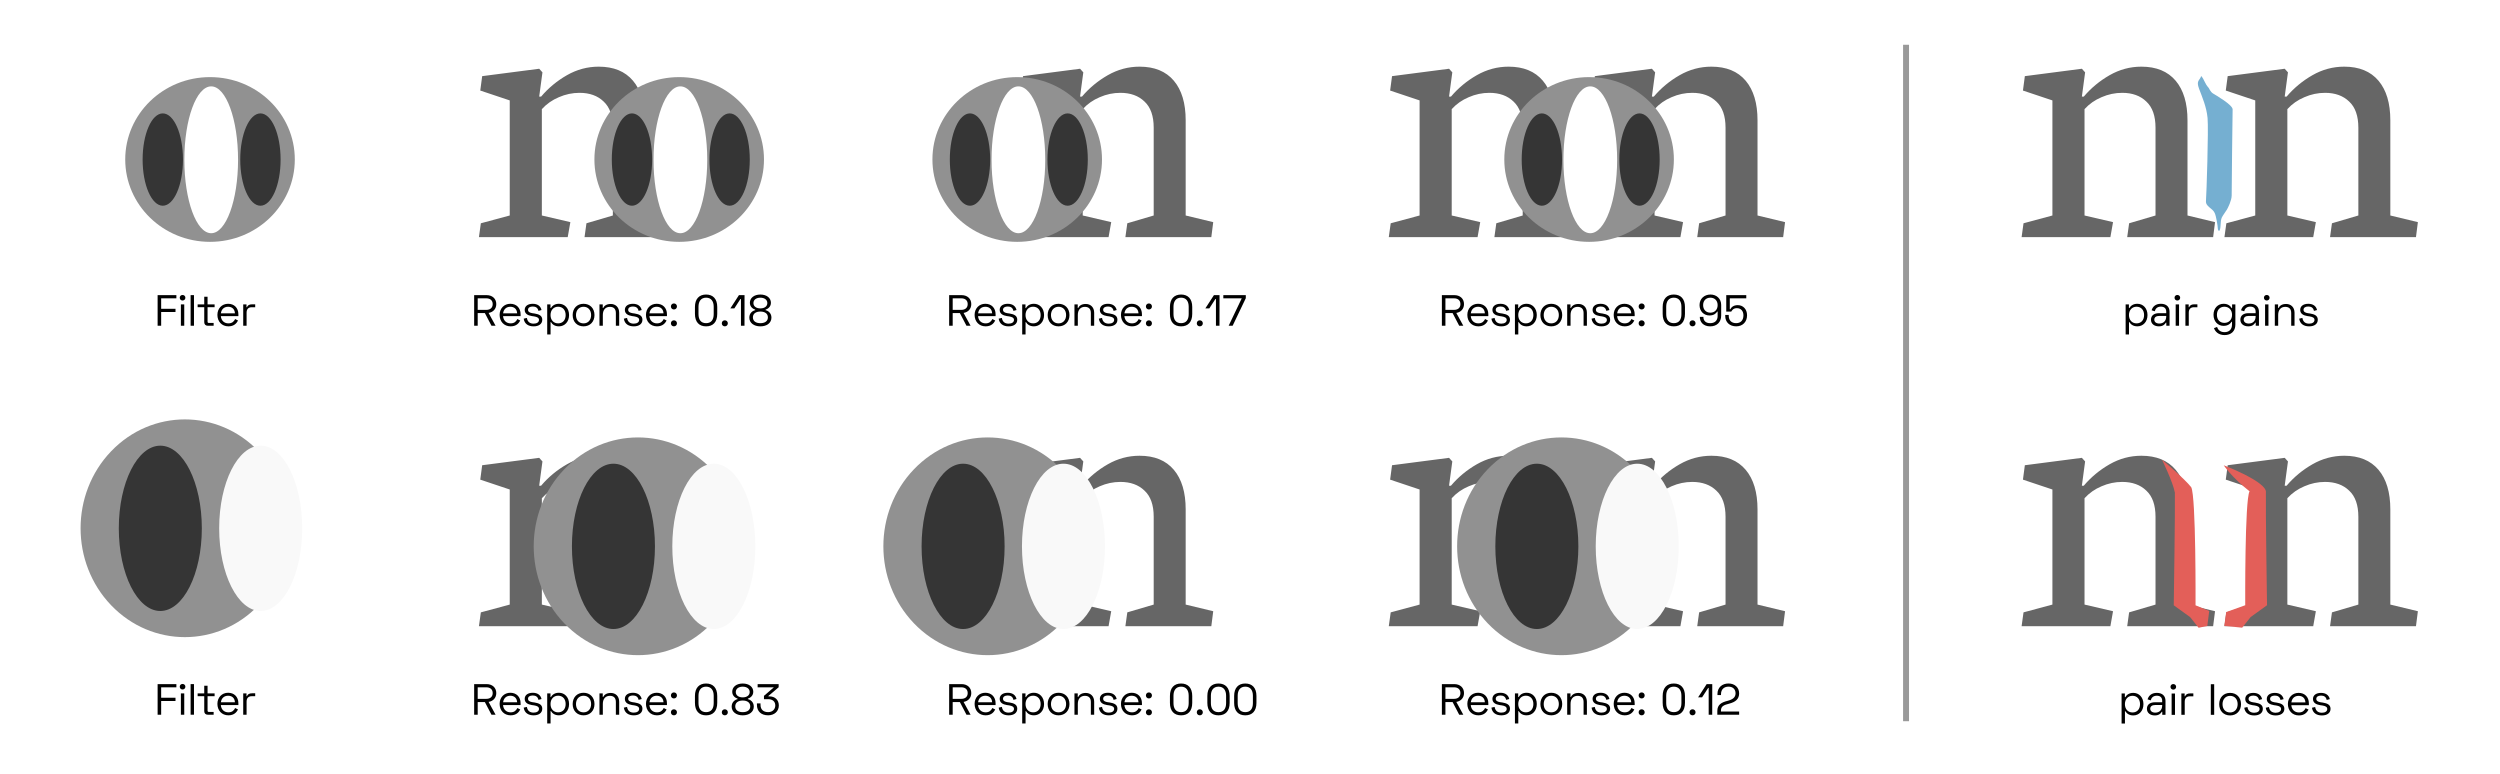 <?xml version="1.0" encoding="UTF-8"?>
<!-- Created with Inkscape (http://www.inkscape.org/) -->
<svg width="840" height="260" version="1.1" viewBox="0 0 222.25 68.792" xmlns="http://www.w3.org/2000/svg" xmlns:cc="http://creativecommons.org/ns#" xmlns:dc="http://purl.org/dc/elements/1.1/" xmlns:osb="http://www.openswatchbook.org/uri/2009/osb" xmlns:rdf="http://www.w3.org/1999/02/22-rdf-syntax-ns#" xmlns:xlink="http://www.w3.org/1999/xlink">
 <defs>
  <filter id="filter1432-0-9" x="-.3" y="-.3" width="1.6" height="1.6" color-interpolation-filters="sRGB">
   <feGaussianBlur stdDeviation="1.961"/>
  </filter>
  <filter id="filter1261-1-2" x="-.365" y="-.242" width="1.729" height="1.484" color-interpolation-filters="sRGB">
   <feGaussianBlur stdDeviation="1.685"/>
  </filter>
  <filter id="filter1261-6-8-0" x="-.365" y="-.242" width="1.729" height="1.484" color-interpolation-filters="sRGB">
   <feGaussianBlur stdDeviation="1.685"/>
  </filter>
  <filter id="filter1261-5-68-8" x="-.365" y="-.242" width="1.729" height="1.484" color-interpolation-filters="sRGB">
   <feGaussianBlur stdDeviation="1.685"/>
  </filter>
  <filter id="filter1432-0-9-1" x="-.3" y="-.3" width="1.6" height="1.6" color-interpolation-filters="sRGB">
   <feGaussianBlur stdDeviation="1.961"/>
  </filter>
  <filter id="filter1261-1-2-9" x="-.365" y="-.242" width="1.729" height="1.484" color-interpolation-filters="sRGB">
   <feGaussianBlur stdDeviation="1.685"/>
  </filter>
  <filter id="filter1261-6-8-0-0" x="-.365" y="-.242" width="1.729" height="1.484" color-interpolation-filters="sRGB">
   <feGaussianBlur stdDeviation="1.685"/>
  </filter>
  <filter id="filter1261-5-68-8-4" x="-.365" y="-.242" width="1.729" height="1.484" color-interpolation-filters="sRGB">
   <feGaussianBlur stdDeviation="1.685"/>
  </filter>
  <filter id="filter1432-0-9-8" x="-.3" y="-.3" width="1.6" height="1.6" color-interpolation-filters="sRGB">
   <feGaussianBlur stdDeviation="1.961"/>
  </filter>
  <filter id="filter1261-1-2-4" x="-.365" y="-.242" width="1.729" height="1.484" color-interpolation-filters="sRGB">
   <feGaussianBlur stdDeviation="1.685"/>
  </filter>
  <filter id="filter1261-6-8-0-6" x="-.365" y="-.242" width="1.729" height="1.484" color-interpolation-filters="sRGB">
   <feGaussianBlur stdDeviation="1.685"/>
  </filter>
  <filter id="filter1261-5-68-8-6" x="-.365" y="-.242" width="1.729" height="1.484" color-interpolation-filters="sRGB">
   <feGaussianBlur stdDeviation="1.685"/>
  </filter>
  <filter id="filter1432-0-9-4" x="-.3" y="-.3" width="1.6" height="1.6" color-interpolation-filters="sRGB">
   <feGaussianBlur stdDeviation="1.961"/>
  </filter>
  <filter id="filter1261-1-2-1" x="-.365" y="-.242" width="1.729" height="1.484" color-interpolation-filters="sRGB">
   <feGaussianBlur stdDeviation="1.685"/>
  </filter>
  <filter id="filter1261-6-8-0-5" x="-.365" y="-.242" width="1.729" height="1.484" color-interpolation-filters="sRGB">
   <feGaussianBlur stdDeviation="1.685"/>
  </filter>
  <filter id="filter1261-5-68-8-41" x="-.365" y="-.242" width="1.729" height="1.484" color-interpolation-filters="sRGB">
   <feGaussianBlur stdDeviation="1.685"/>
  </filter>
  <filter id="filter1432-1-7-7-5-1-8-2" x="-.3" y="-.3" width="1.6" height="1.6" color-interpolation-filters="sRGB">
   <feGaussianBlur stdDeviation="1.961"/>
  </filter>
  <filter id="filter1261-5-7-7-50-3" x="-.365" y="-.242" width="1.729" height="1.484" color-interpolation-filters="sRGB">
   <feGaussianBlur stdDeviation="1.685"/>
  </filter>
  <filter id="filter1261-5-7-7-6-1-2" x="-.365" y="-.242" width="1.729" height="1.484" color-interpolation-filters="sRGB">
   <feGaussianBlur stdDeviation="1.685"/>
  </filter>
  <filter id="filter1432-1-7-7-5-1-8-2-1" x="-.3" y="-.3" width="1.6" height="1.6" color-interpolation-filters="sRGB">
   <feGaussianBlur stdDeviation="1.961"/>
  </filter>
  <filter id="filter1261-5-7-7-50-3-3" x="-.365" y="-.242" width="1.729" height="1.484" color-interpolation-filters="sRGB">
   <feGaussianBlur stdDeviation="1.685"/>
  </filter>
  <filter id="filter1261-5-7-7-6-1-2-9" x="-.365" y="-.242" width="1.729" height="1.484" color-interpolation-filters="sRGB">
   <feGaussianBlur stdDeviation="1.685"/>
  </filter>
  <filter id="filter1432-1-7-7-5-1-8-2-1-2" x="-.3" y="-.3" width="1.6" height="1.6" color-interpolation-filters="sRGB">
   <feGaussianBlur stdDeviation="1.961"/>
  </filter>
  <filter id="filter1261-5-7-7-50-3-3-0" x="-.365" y="-.242" width="1.729" height="1.484" color-interpolation-filters="sRGB">
   <feGaussianBlur stdDeviation="1.685"/>
  </filter>
  <filter id="filter1261-5-7-7-6-1-2-9-0" x="-.365" y="-.242" width="1.729" height="1.484" color-interpolation-filters="sRGB">
   <feGaussianBlur stdDeviation="1.685"/>
  </filter>
  <filter id="filter1432-1-7-7-5-1-8-2-1-2-9" x="-.3" y="-.3" width="1.6" height="1.6" color-interpolation-filters="sRGB">
   <feGaussianBlur stdDeviation="1.961"/>
  </filter>
  <filter id="filter1261-5-7-7-50-3-3-0-1" x="-.365" y="-.242" width="1.729" height="1.484" color-interpolation-filters="sRGB">
   <feGaussianBlur stdDeviation="1.685"/>
  </filter>
  <filter id="filter1261-5-7-7-6-1-2-9-0-4" x="-.365" y="-.242" width="1.729" height="1.484" color-interpolation-filters="sRGB">
   <feGaussianBlur stdDeviation="1.685"/>
  </filter>
  <filter id="filter3536" x="-.559" y="-.127" width="2.117" height="1.253" color-interpolation-filters="sRGB">
   <feGaussianBlur stdDeviation="0.733"/>
  </filter>
  <filter id="filter3772" x="-.603" y="-.17" width="2.207" height="1.339" color-interpolation-filters="sRGB">
   <feGaussianBlur stdDeviation="1.056"/>
  </filter>
  <filter id="filter3776" x="-.659" y="-.176" width="2.317" height="1.351" color-interpolation-filters="sRGB">
   <feGaussianBlur stdDeviation="1.056"/>
  </filter>
 </defs>
 <g transform="translate(2.008 -190.79)">
  <g transform="matrix(.871 0 0 .863 68.473 145.29)" fill="#666" aria-label="nn">
   <path d="m70.162 75.606-2.91-0.684v-10.957q0.723-0.801 1.738-1.23 1.016-0.449 2.109-0.449 1.543 0 2.461 0.898 0.938 0.879 0.938 2.695v9.043l-2.695 0.801-0.195 1.426h8.77l0.195-1.543-2.812-0.684v-9.805q0-2.637-1.211-4.082-1.211-1.445-3.496-1.445-1.719 0-3.242 0.879-1.523 0.879-2.637 2.207h-0.195l0.332-2.5-0.332-0.371-5.82 0.762-0.195 1.484 3.008 1.016v11.855l-2.949 0.801-0.195 1.426h9.062z"/>
   <path d="m90.865 75.606-2.91-0.684v-10.957q0.723-0.801 1.738-1.23 1.016-0.449 2.109-0.449 1.543 0 2.461 0.898 0.938 0.879 0.938 2.695v9.043l-2.695 0.801-0.195 1.426h8.77l0.195-1.543-2.812-0.684v-9.805q0-2.637-1.211-4.082-1.211-1.445-3.496-1.445-1.719 0-3.242 0.879-1.523 0.879-2.637 2.207h-0.195l0.332-2.5-0.332-0.371-5.82 0.762-0.195 1.484 3.008 1.016v11.855l-2.949 0.801-0.195 1.426h9.062z"/>
  </g>
  <g transform="matrix(2.327 0 0 2.34 -125.69 -9.081)" stroke-width=".679">
   <g stroke-width=".679">
    <circle transform="matrix(.413 0 0 .399 103.44 81.895)" cx="25.23" cy="24.007" r="7.843" fill="#919191" filter="url(#filter1432-0-9)"/>
    <ellipse transform="matrix(.139 0 0 .21 108.22 85.023)" cx="27.596" cy="30.733" rx="5.546" ry="8.352" fill="#353535" filter="url(#filter1261-1-2)" stroke-width="1.053"/>
    <ellipse transform="matrix(.139 0 0 .21 111.95 85.023)" cx="27.596" cy="30.733" rx="5.546" ry="8.352" fill="#353535" filter="url(#filter1261-6-8-0)" stroke-width="1.053"/>
    <ellipse transform="matrix(.185 0 0 .334 108.8 81.221)" cx="27.596" cy="30.733" rx="5.546" ry="8.352" fill="#fff" filter="url(#filter1261-5-68-8)"/>
   </g>
  </g>
  <g transform="matrix(.265 0 0 .265 1.008 180.02)" aria-label="Filter">
   <path d="m41.492 139.65v10.267h1.188v-4.605h4.811v-1.085h-4.811v-3.505h5.104v-1.071z"/>
   <path d="m48.916 140.52c0 0.543 0.396 0.939 0.939 0.939s0.953-0.396 0.953-0.939c0-0.528-0.411-0.924-0.953-0.924s-0.939 0.396-0.939 0.924zm1.511 2.244h-1.129v7.157h1.129z"/>
   <path d="m53.692 139.65h-1.129v10.267h1.129z"/>
   <path d="m54.919 143.7h2.215v5.016c0 0.748 0.455 1.203 1.173 1.203h1.98v-0.939h-1.628c-0.264 0-0.411-0.147-0.411-0.44v-4.84h2.361v-0.939h-2.361v-2.567h-1.115v2.567h-2.215z"/>
   <path d="m61.547 146.28c0 2.2 1.467 3.843 3.696 3.843 1.951 0 2.772-1.1 3.227-1.951l-0.968-0.499c-0.381 0.792-1.012 1.452-2.259 1.452-1.437 0-2.435-0.968-2.537-2.435h5.881v-0.601c0-2.185-1.423-3.535-3.447-3.535-2.083 0-3.593 1.569-3.593 3.725zm1.173-0.528c0.161-1.349 1.071-2.2 2.42-2.2 1.32 0 2.215 0.777 2.288 2.2z"/>
   <path d="m71.309 142.76h-1.1v7.157h1.129v-4.4c0-1.232 0.675-1.804 1.731-1.804h1.159v-0.983h-0.983c-0.953 0-1.511 0.279-1.789 0.968h-0.147z"/>
  </g>
  <g transform="matrix(2.327 0 0 2.34 -248.29 -9.081)" stroke-width=".679">
   <g stroke-width=".679">
    <circle transform="matrix(.413 0 0 .399 103.44 81.895)" cx="25.23" cy="24.007" r="7.843" fill="#919191" filter="url(#filter1432-0-9-1)"/>
    <ellipse transform="matrix(.139 0 0 .21 108.22 85.023)" cx="27.596" cy="30.733" rx="5.546" ry="8.352" fill="#353535" filter="url(#filter1261-1-2-9)" stroke-width="1.053"/>
    <ellipse transform="matrix(.139 0 0 .21 111.95 85.023)" cx="27.596" cy="30.733" rx="5.546" ry="8.352" fill="#353535" filter="url(#filter1261-6-8-0-0)" stroke-width="1.053"/>
    <ellipse transform="matrix(.185 0 0 .334 108.8 81.221)" cx="27.596" cy="30.733" rx="5.546" ry="8.352" fill="#fff" filter="url(#filter1261-5-68-8-4)"/>
   </g>
  </g>
  <g transform="matrix(.265 0 0 .265 115.18 180.02)" aria-label="Response: 0.95">
   <path d="m48.913 142.66c0-1.877-1.393-3.007-3.227-3.007h-4.195v10.267h1.188v-4.253h2.405l2.215 4.253h1.379l-2.347-4.297c1.496-0.249 2.581-1.32 2.581-2.963zm-6.233-1.936h2.875c1.349 0 2.156 0.719 2.156 1.936s-0.807 1.936-2.156 1.936h-2.875z"/>
   <path d="m50.031 146.28c0 2.2 1.467 3.843 3.696 3.843 1.951 0 2.772-1.1 3.227-1.951l-0.968-0.499c-0.381 0.792-1.012 1.452-2.259 1.452-1.437 0-2.435-0.968-2.537-2.435h5.881v-0.601c0-2.185-1.423-3.535-3.447-3.535-2.083 0-3.593 1.569-3.593 3.725zm1.173-0.528c0.161-1.349 1.071-2.2 2.42-2.2 1.32 0 2.215 0.777 2.288 2.2z"/>
   <path d="m58.446 144.61c0 1.276 1.056 1.848 2.405 2.068l0.733 0.103c1.041 0.176 1.657 0.469 1.657 1.188 0 0.748-0.689 1.247-1.789 1.247s-2.039-0.455-2.273-1.921l-1.071 0.249c0.264 1.775 1.569 2.581 3.344 2.581 1.745 0 2.889-0.821 2.889-2.215 0-1.408-1.115-1.848-2.581-2.097l-0.733-0.103c-0.851-0.147-1.467-0.44-1.467-1.129 0-0.719 0.616-1.115 1.599-1.115 0.968 0 1.687 0.411 1.892 1.467l1.041-0.279c-0.293-1.32-1.32-2.097-2.933-2.097-1.657 0-2.713 0.777-2.713 2.053z"/>
   <path d="m65.998 152.85h1.129v-4.136h0.147c0.411 0.704 1.188 1.408 2.669 1.408 1.877 0 3.388-1.481 3.388-3.784 0-2.317-1.511-3.784-3.388-3.784-1.481 0-2.259 0.704-2.699 1.437h-0.147v-1.232h-1.1zm3.667-3.725c-1.481 0-2.552-1.071-2.552-2.787s1.071-2.801 2.552-2.801c1.496 0 2.523 1.071 2.523 2.801 0 1.731-1.027 2.787-2.523 2.787z"/>
   <path d="m74.538 146.34c0 2.244 1.481 3.784 3.652 3.784 2.171 0 3.667-1.54 3.667-3.784 0-2.259-1.496-3.784-3.667-3.784-2.171 0-3.652 1.525-3.652 3.784zm1.115 0c0-1.628 1.012-2.787 2.537-2.787s2.537 1.115 2.537 2.787c0 1.657-1.012 2.787-2.537 2.787s-2.537-1.085-2.537-2.787z"/>
   <path d="m83.529 142.76v7.157h1.129v-3.623c0-1.789 0.983-2.713 2.361-2.713 1.232 0 2.009 0.631 2.009 2.068v4.268h1.115v-4.341c0-1.921-1.261-2.963-2.831-2.963-1.481 0-2.2 0.675-2.537 1.349h-0.147v-1.203z"/>
   <path d="m92.047 144.61c0 1.276 1.056 1.848 2.405 2.068l0.733 0.103c1.041 0.176 1.657 0.469 1.657 1.188 0 0.748-0.689 1.247-1.789 1.247s-2.039-0.455-2.273-1.921l-1.071 0.249c0.264 1.775 1.569 2.581 3.344 2.581 1.745 0 2.889-0.821 2.889-2.215 0-1.408-1.115-1.848-2.581-2.097l-0.733-0.103c-0.851-0.147-1.467-0.44-1.467-1.129 0-0.719 0.616-1.115 1.599-1.115 0.968 0 1.687 0.411 1.892 1.467l1.041-0.279c-0.293-1.32-1.32-2.097-2.933-2.097-1.657 0-2.713 0.777-2.713 2.053z"/>
   <path d="m99.13 146.28c0 2.2 1.467 3.843 3.696 3.843 1.951 0 2.772-1.1 3.227-1.951l-0.968-0.499c-0.381 0.792-1.012 1.452-2.259 1.452-1.437 0-2.435-0.968-2.537-2.435h5.881v-0.601c0-2.185-1.423-3.535-3.447-3.535-2.083 0-3.593 1.569-3.593 3.725zm1.173-0.528c0.161-1.349 1.071-2.2 2.42-2.2 1.32 0 2.215 0.777 2.288 2.2z"/>
   <path d="m107.5 143.45c0 0.587 0.425 1.012 1.012 1.012 0.572 0 1.012-0.425 1.012-1.012s-0.44-1.012-1.012-1.012c-0.587 0-1.012 0.425-1.012 1.012zm0 5.661c0 0.587 0.425 1.012 1.012 1.012 0.572 0 1.012-0.425 1.012-1.012 0-0.587-0.44-1.012-1.012-1.012-0.587 0-1.012 0.425-1.012 1.012z"/>
   <path d="m115.56 143.63v2.317c0 2.743 1.408 4.18 3.74 4.18s3.74-1.437 3.74-4.18v-2.317c0-2.713-1.408-4.18-3.74-4.18s-3.74 1.467-3.74 4.18zm1.188-0.073c0-1.877 0.88-3.051 2.552-3.051s2.552 1.159 2.552 3.051v2.464c0 1.877-0.821 3.036-2.552 3.036-1.701 0-2.552-1.129-2.552-3.036z"/>
   <path d="m124.57 149.11c0 0.587 0.425 1.012 1.012 1.012 0.572 0 1.012-0.425 1.012-1.012 0-0.587-0.44-1.012-1.012-1.012-0.587 0-1.012 0.425-1.012 1.012z"/>
   <path d="m127.93 143c0 2.068 1.467 3.476 3.329 3.476 1.496 0 2.244-0.719 2.567-1.291h0.176v1.437c0 1.54-0.924 2.435-2.508 2.435-1.525 0-2.273-0.851-2.273-2.112h-1.203c0 1.804 1.261 3.183 3.476 3.183 2.244 0 3.696-1.393 3.696-3.608v-3.579c0-2.112-1.569-3.505-3.608-3.491-2.083 0.015-3.652 1.423-3.652 3.549zm3.637 2.537c-1.452 0-2.435-1.012-2.435-2.537 0-1.511 0.983-2.493 2.435-2.493 1.437 0 2.435 0.968 2.435 2.493 0 1.525-0.983 2.537-2.435 2.537z"/>
   <path d="m136.89 139.65v5.515h1.687c0.249-0.484 0.748-1.144 1.877-1.144 1.335 0 2.2 0.924 2.2 2.42 0 1.628-0.895 2.611-2.449 2.611-1.481 0-2.479-0.851-2.479-2.479v-0.279h-1.173v0.367c0 2.083 1.481 3.461 3.681 3.461 2.215 0 3.637-1.54 3.637-3.711 0-2.112-1.393-3.403-3.124-3.403-1.525 0-2.185 0.792-2.493 1.379h-0.176v-3.667h5.529v-1.071z"/>
  </g>
  <g transform="matrix(.871 0 0 .863 -12.414 145.29)" fill="#666" aria-label="nn">
   <path d="m70.162 75.606-2.91-0.684v-10.957q0.723-0.801 1.738-1.23 1.016-0.449 2.109-0.449 1.543 0 2.461 0.898 0.938 0.879 0.938 2.695v9.043l-2.695 0.801-0.195 1.426h8.77l0.195-1.543-2.812-0.684v-9.805q0-2.637-1.211-4.082-1.211-1.445-3.496-1.445-1.719 0-3.242 0.879-1.523 0.879-2.637 2.207h-0.195l0.332-2.5-0.332-0.371-5.82 0.762-0.195 1.484 3.008 1.016v11.855l-2.949 0.801-0.195 1.426h9.062z" fill="#666"/>
  </g>
  <g transform="matrix(2.327 0 0 2.34 -206.58 -9.081)" stroke-width=".679">
   <g stroke-width=".679">
    <circle transform="matrix(.413 0 0 .399 103.44 81.895)" cx="25.23" cy="24.007" r="7.843" fill="#919191" filter="url(#filter1432-0-9-8)"/>
    <ellipse transform="matrix(.139 0 0 .21 108.22 85.023)" cx="27.596" cy="30.733" rx="5.546" ry="8.352" fill="#353535" filter="url(#filter1261-1-2-4)" stroke-width="1.053"/>
    <ellipse transform="matrix(.139 0 0 .21 111.95 85.023)" cx="27.596" cy="30.733" rx="5.546" ry="8.352" fill="#353535" filter="url(#filter1261-6-8-0-6)" stroke-width="1.053"/>
    <ellipse transform="matrix(.185 0 0 .334 108.8 81.221)" cx="27.596" cy="30.733" rx="5.546" ry="8.352" fill="#fff" filter="url(#filter1261-5-68-8-6)"/>
   </g>
  </g>
  <g transform="matrix(.265 0 0 .265 29.149 180.02)" aria-label="Response: 0.18">
   <path d="m48.913 142.66c0-1.877-1.393-3.007-3.227-3.007h-4.195v10.267h1.188v-4.253h2.405l2.215 4.253h1.379l-2.347-4.297c1.496-0.249 2.581-1.32 2.581-2.963zm-6.233-1.936h2.875c1.349 0 2.156 0.719 2.156 1.936s-0.807 1.936-2.156 1.936h-2.875z"/>
   <path d="m50.031 146.28c0 2.2 1.467 3.843 3.696 3.843 1.951 0 2.772-1.1 3.227-1.951l-0.968-0.499c-0.381 0.792-1.012 1.452-2.259 1.452-1.437 0-2.435-0.968-2.537-2.435h5.881v-0.601c0-2.185-1.423-3.535-3.447-3.535-2.083 0-3.593 1.569-3.593 3.725zm1.173-0.528c0.161-1.349 1.071-2.2 2.42-2.2 1.32 0 2.215 0.777 2.288 2.2z"/>
   <path d="m58.446 144.61c0 1.276 1.056 1.848 2.405 2.068l0.733 0.103c1.041 0.176 1.657 0.469 1.657 1.188 0 0.748-0.689 1.247-1.789 1.247s-2.039-0.455-2.273-1.921l-1.071 0.249c0.264 1.775 1.569 2.581 3.344 2.581 1.745 0 2.889-0.821 2.889-2.215 0-1.408-1.115-1.848-2.581-2.097l-0.733-0.103c-0.851-0.147-1.467-0.44-1.467-1.129 0-0.719 0.616-1.115 1.599-1.115 0.968 0 1.687 0.411 1.892 1.467l1.041-0.279c-0.293-1.32-1.32-2.097-2.933-2.097-1.657 0-2.713 0.777-2.713 2.053z"/>
   <path d="m65.998 152.85h1.129v-4.136h0.147c0.411 0.704 1.188 1.408 2.669 1.408 1.877 0 3.388-1.481 3.388-3.784 0-2.317-1.511-3.784-3.388-3.784-1.481 0-2.259 0.704-2.699 1.437h-0.147v-1.232h-1.1zm3.667-3.725c-1.481 0-2.552-1.071-2.552-2.787s1.071-2.801 2.552-2.801c1.496 0 2.523 1.071 2.523 2.801 0 1.731-1.027 2.787-2.523 2.787z"/>
   <path d="m74.538 146.34c0 2.244 1.481 3.784 3.652 3.784 2.171 0 3.667-1.54 3.667-3.784 0-2.259-1.496-3.784-3.667-3.784-2.171 0-3.652 1.525-3.652 3.784zm1.115 0c0-1.628 1.012-2.787 2.537-2.787s2.537 1.115 2.537 2.787c0 1.657-1.012 2.787-2.537 2.787s-2.537-1.085-2.537-2.787z"/>
   <path d="m83.529 142.76v7.157h1.129v-3.623c0-1.789 0.983-2.713 2.361-2.713 1.232 0 2.009 0.631 2.009 2.068v4.268h1.115v-4.341c0-1.921-1.261-2.963-2.831-2.963-1.481 0-2.2 0.675-2.537 1.349h-0.147v-1.203z"/>
   <path d="m92.047 144.61c0 1.276 1.056 1.848 2.405 2.068l0.733 0.103c1.041 0.176 1.657 0.469 1.657 1.188 0 0.748-0.689 1.247-1.789 1.247s-2.039-0.455-2.273-1.921l-1.071 0.249c0.264 1.775 1.569 2.581 3.344 2.581 1.745 0 2.889-0.821 2.889-2.215 0-1.408-1.115-1.848-2.581-2.097l-0.733-0.103c-0.851-0.147-1.467-0.44-1.467-1.129 0-0.719 0.616-1.115 1.599-1.115 0.968 0 1.687 0.411 1.892 1.467l1.041-0.279c-0.293-1.32-1.32-2.097-2.933-2.097-1.657 0-2.713 0.777-2.713 2.053z"/>
   <path d="m99.13 146.28c0 2.2 1.467 3.843 3.696 3.843 1.951 0 2.772-1.1 3.227-1.951l-0.968-0.499c-0.381 0.792-1.012 1.452-2.259 1.452-1.437 0-2.435-0.968-2.537-2.435h5.881v-0.601c0-2.185-1.423-3.535-3.447-3.535-2.083 0-3.593 1.569-3.593 3.725zm1.173-0.528c0.161-1.349 1.071-2.2 2.42-2.2 1.32 0 2.215 0.777 2.288 2.2z"/>
   <path d="m107.5 143.45c0 0.587 0.425 1.012 1.012 1.012 0.572 0 1.012-0.425 1.012-1.012s-0.44-1.012-1.012-1.012c-0.587 0-1.012 0.425-1.012 1.012zm0 5.661c0 0.587 0.425 1.012 1.012 1.012 0.572 0 1.012-0.425 1.012-1.012 0-0.587-0.44-1.012-1.012-1.012-0.587 0-1.012 0.425-1.012 1.012z"/>
   <path d="m115.56 143.63v2.317c0 2.743 1.408 4.18 3.74 4.18s3.74-1.437 3.74-4.18v-2.317c0-2.713-1.408-4.18-3.74-4.18s-3.74 1.467-3.74 4.18zm1.188-0.073c0-1.877 0.88-3.051 2.552-3.051s2.552 1.159 2.552 3.051v2.464c0 1.877-0.821 3.036-2.552 3.036-1.701 0-2.552-1.129-2.552-3.036z"/>
   <path d="m124.57 149.11c0 0.587 0.425 1.012 1.012 1.012 0.572 0 1.012-0.425 1.012-1.012 0-0.587-0.44-1.012-1.012-1.012-0.587 0-1.012 0.425-1.012 1.012z"/>
   <path d="m130.32 139.65-2.875 4.444h1.335l2.039-3.153h0.176v8.976h1.188l0.015-10.267z"/>
   <path d="m133.99 142.21c0 1.349 0.983 2.039 1.789 2.317v0.176c-0.807 0.161-1.98 0.924-1.98 2.493 0 1.76 1.525 2.933 3.711 2.933 2.2 0 3.711-1.173 3.711-2.933 0-1.569-1.159-2.332-1.98-2.493v-0.176c0.821-0.279 1.804-0.968 1.804-2.317 0-1.599-1.393-2.757-3.535-2.757-2.141 0-3.52 1.159-3.52 2.757zm1.188 0.103c0-1.144 0.997-1.804 2.332-1.804 1.335 0 2.332 0.66 2.332 1.804s-0.997 1.789-2.332 1.789c-1.335 0-2.332-0.645-2.332-1.789zm-0.176 4.796c0-1.261 1.012-1.951 2.508-1.951s2.523 0.689 2.523 1.951c0 1.276-1.027 1.951-2.523 1.951s-2.508-0.675-2.508-1.951z"/>
  </g>
  <g transform="matrix(.871 0 0 .863 17.636 145.29)" fill="#666" aria-label="nn">
   <path d="m90.865 75.606-2.91-0.684v-10.957q0.723-0.801 1.738-1.23 1.016-0.449 2.109-0.449 1.543 0 2.461 0.898 0.938 0.879 0.938 2.695v9.043l-2.695 0.801-0.195 1.426h8.77l0.195-1.543-2.812-0.684v-9.805q0-2.637-1.211-4.082-1.211-1.445-3.496-1.445-1.719 0-3.242 0.879-1.523 0.879-2.637 2.207h-0.195l0.332-2.5-0.332-0.371-5.82 0.762-0.195 1.484 3.008 1.016v11.855l-2.949 0.801-0.195 1.426h9.062z" fill="#666"/>
  </g>
  <g transform="matrix(2.327 0 0 2.34 -176.53 -9.081)" stroke-width=".679">
   <g stroke-width=".679">
    <circle transform="matrix(.413 0 0 .399 103.44 81.895)" cx="25.23" cy="24.007" r="7.843" fill="#919191" filter="url(#filter1432-0-9-4)"/>
    <ellipse transform="matrix(.139 0 0 .21 108.22 85.023)" cx="27.596" cy="30.733" rx="5.546" ry="8.352" fill="#353535" filter="url(#filter1261-1-2-1)" stroke-width="1.053"/>
    <ellipse transform="matrix(.139 0 0 .21 111.95 85.023)" cx="27.596" cy="30.733" rx="5.546" ry="8.352" fill="#353535" filter="url(#filter1261-6-8-0-5)" stroke-width="1.053"/>
    <ellipse transform="matrix(.185 0 0 .334 108.8 81.221)" cx="27.596" cy="30.733" rx="5.546" ry="8.352" fill="#fff" filter="url(#filter1261-5-68-8-41)"/>
   </g>
  </g>
  <g>
   <g transform="matrix(.265 0 0 .265 71.376 180.02)" aria-label="Response: 0.17">
    <path d="m48.913 142.66c0-1.877-1.393-3.007-3.227-3.007h-4.195v10.267h1.188v-4.253h2.405l2.215 4.253h1.379l-2.347-4.297c1.496-0.249 2.581-1.32 2.581-2.963zm-6.233-1.936h2.875c1.349 0 2.156 0.719 2.156 1.936s-0.807 1.936-2.156 1.936h-2.875z"/>
    <path d="m50.031 146.28c0 2.2 1.467 3.843 3.696 3.843 1.951 0 2.772-1.1 3.227-1.951l-0.968-0.499c-0.381 0.792-1.012 1.452-2.259 1.452-1.437 0-2.435-0.968-2.537-2.435h5.881v-0.601c0-2.185-1.423-3.535-3.447-3.535-2.083 0-3.593 1.569-3.593 3.725zm1.173-0.528c0.161-1.349 1.071-2.2 2.42-2.2 1.32 0 2.215 0.777 2.288 2.2z"/>
    <path d="m58.446 144.61c0 1.276 1.056 1.848 2.405 2.068l0.733 0.103c1.041 0.176 1.657 0.469 1.657 1.188 0 0.748-0.689 1.247-1.789 1.247s-2.039-0.455-2.273-1.921l-1.071 0.249c0.264 1.775 1.569 2.581 3.344 2.581 1.745 0 2.889-0.821 2.889-2.215 0-1.408-1.115-1.848-2.581-2.097l-0.733-0.103c-0.851-0.147-1.467-0.44-1.467-1.129 0-0.719 0.616-1.115 1.599-1.115 0.968 0 1.687 0.411 1.892 1.467l1.041-0.279c-0.293-1.32-1.32-2.097-2.933-2.097-1.657 0-2.713 0.777-2.713 2.053z"/>
    <path d="m65.998 152.85h1.129v-4.136h0.147c0.411 0.704 1.188 1.408 2.669 1.408 1.877 0 3.388-1.481 3.388-3.784 0-2.317-1.511-3.784-3.388-3.784-1.481 0-2.259 0.704-2.699 1.437h-0.147v-1.232h-1.1zm3.667-3.725c-1.481 0-2.552-1.071-2.552-2.787s1.071-2.801 2.552-2.801c1.496 0 2.523 1.071 2.523 2.801 0 1.731-1.027 2.787-2.523 2.787z"/>
    <path d="m74.538 146.34c0 2.244 1.481 3.784 3.652 3.784 2.171 0 3.667-1.54 3.667-3.784 0-2.259-1.496-3.784-3.667-3.784-2.171 0-3.652 1.525-3.652 3.784zm1.115 0c0-1.628 1.012-2.787 2.537-2.787s2.537 1.115 2.537 2.787c0 1.657-1.012 2.787-2.537 2.787s-2.537-1.085-2.537-2.787z"/>
    <path d="m83.529 142.76v7.157h1.129v-3.623c0-1.789 0.983-2.713 2.361-2.713 1.232 0 2.009 0.631 2.009 2.068v4.268h1.115v-4.341c0-1.921-1.261-2.963-2.831-2.963-1.481 0-2.2 0.675-2.537 1.349h-0.147v-1.203z"/>
    <path d="m92.047 144.61c0 1.276 1.056 1.848 2.405 2.068l0.733 0.103c1.041 0.176 1.657 0.469 1.657 1.188 0 0.748-0.689 1.247-1.789 1.247s-2.039-0.455-2.273-1.921l-1.071 0.249c0.264 1.775 1.569 2.581 3.344 2.581 1.745 0 2.889-0.821 2.889-2.215 0-1.408-1.115-1.848-2.581-2.097l-0.733-0.103c-0.851-0.147-1.467-0.44-1.467-1.129 0-0.719 0.616-1.115 1.599-1.115 0.968 0 1.687 0.411 1.892 1.467l1.041-0.279c-0.293-1.32-1.32-2.097-2.933-2.097-1.657 0-2.713 0.777-2.713 2.053z"/>
    <path d="m99.13 146.28c0 2.2 1.467 3.843 3.696 3.843 1.951 0 2.772-1.1 3.227-1.951l-0.968-0.499c-0.381 0.792-1.012 1.452-2.259 1.452-1.437 0-2.435-0.968-2.537-2.435h5.881v-0.601c0-2.185-1.423-3.535-3.447-3.535-2.083 0-3.593 1.569-3.593 3.725zm1.173-0.528c0.161-1.349 1.071-2.2 2.42-2.2 1.32 0 2.215 0.777 2.288 2.2z"/>
    <path d="m107.5 143.45c0 0.587 0.425 1.012 1.012 1.012 0.572 0 1.012-0.425 1.012-1.012s-0.44-1.012-1.012-1.012c-0.587 0-1.012 0.425-1.012 1.012zm0 5.661c0 0.587 0.425 1.012 1.012 1.012 0.572 0 1.012-0.425 1.012-1.012 0-0.587-0.44-1.012-1.012-1.012-0.587 0-1.012 0.425-1.012 1.012z"/>
    <path d="m115.56 143.63v2.317c0 2.743 1.408 4.18 3.74 4.18s3.74-1.437 3.74-4.18v-2.317c0-2.713-1.408-4.18-3.74-4.18s-3.74 1.467-3.74 4.18zm1.188-0.073c0-1.877 0.88-3.051 2.552-3.051s2.552 1.159 2.552 3.051v2.464c0 1.877-0.821 3.036-2.552 3.036-1.701 0-2.552-1.129-2.552-3.036z"/>
    <path d="m124.57 149.11c0 0.587 0.425 1.012 1.012 1.012 0.572 0 1.012-0.425 1.012-1.012 0-0.587-0.44-1.012-1.012-1.012-0.587 0-1.012 0.425-1.012 1.012z"/>
    <path d="m130.32 139.65-2.875 4.444h1.335l2.039-3.153h0.176v8.976h1.188l0.015-10.267z"/>
    <path d="m133.47 139.65v1.085h6.175l-4.385 9.181h1.335l4.415-9.24v-1.027z"/>
   </g>
   <g transform="matrix(.871 0 0 .863 68.473 179.88)" fill="#666" aria-label="nn">
    <path d="m70.162 75.606-2.91-0.684v-10.957q0.723-0.801 1.738-1.23 1.016-0.449 2.109-0.449 1.543 0 2.461 0.898 0.938 0.879 0.938 2.695v9.043l-2.695 0.801-0.195 1.426h8.77l0.195-1.543-2.812-0.684v-9.805q0-2.637-1.211-4.082-1.211-1.445-3.496-1.445-1.719 0-3.242 0.879-1.523 0.879-2.637 2.207h-0.195l0.332-2.5-0.332-0.371-5.82 0.762-0.195 1.484 3.008 1.016v11.855l-2.949 0.801-0.195 1.426h9.062z"/>
    <path d="m90.865 75.606-2.91-0.684v-10.957q0.723-0.801 1.738-1.23 1.016-0.449 2.109-0.449 1.543 0 2.461 0.898 0.938 0.879 0.938 2.695v9.043l-2.695 0.801-0.195 1.426h8.77l0.195-1.543-2.812-0.684v-9.805q0-2.637-1.211-4.082-1.211-1.445-3.496-1.445-1.719 0-3.242 0.879-1.523 0.879-2.637 2.207h-0.195l0.332-2.5-0.332-0.371-5.82 0.762-0.195 1.484 3.008 1.016v11.855l-2.949 0.801-0.195 1.426h9.062z"/>
   </g>
   <g transform="matrix(.265 0 0 .265 1.008 214.6)" aria-label="Filter">
    <path d="m41.492 139.65v10.267h1.188v-4.605h4.811v-1.085h-4.811v-3.505h5.104v-1.071z"/>
    <path d="m48.916 140.52c0 0.543 0.396 0.939 0.939 0.939s0.953-0.396 0.953-0.939c0-0.528-0.411-0.924-0.953-0.924s-0.939 0.396-0.939 0.924zm1.511 2.244h-1.129v7.157h1.129z"/>
    <path d="m53.692 139.65h-1.129v10.267h1.129z"/>
    <path d="m54.919 143.7h2.215v5.016c0 0.748 0.455 1.203 1.173 1.203h1.98v-0.939h-1.628c-0.264 0-0.411-0.147-0.411-0.44v-4.84h2.361v-0.939h-2.361v-2.567h-1.115v2.567h-2.215z"/>
    <path d="m61.547 146.28c0 2.2 1.467 3.843 3.696 3.843 1.951 0 2.772-1.1 3.227-1.951l-0.968-0.499c-0.381 0.792-1.012 1.452-2.259 1.452-1.437 0-2.435-0.968-2.537-2.435h5.881v-0.601c0-2.185-1.423-3.535-3.447-3.535-2.083 0-3.593 1.569-3.593 3.725zm1.173-0.528c0.161-1.349 1.071-2.2 2.42-2.2 1.32 0 2.215 0.777 2.288 2.2z"/>
    <path d="m71.309 142.76h-1.1v7.157h1.129v-4.4c0-1.232 0.675-1.804 1.731-1.804h1.159v-0.983h-0.983c-0.953 0-1.511 0.279-1.789 0.968h-0.147z"/>
   </g>
   <g transform="matrix(.265 0 0 .265 115.18 214.6)" aria-label="Response: 0.12">
    <path d="m48.913 142.66c0-1.877-1.393-3.007-3.227-3.007h-4.195v10.267h1.188v-4.253h2.405l2.215 4.253h1.379l-2.347-4.297c1.496-0.249 2.581-1.32 2.581-2.963zm-6.233-1.936h2.875c1.349 0 2.156 0.719 2.156 1.936s-0.807 1.936-2.156 1.936h-2.875z"/>
    <path d="m50.031 146.28c0 2.2 1.467 3.843 3.696 3.843 1.951 0 2.772-1.1 3.227-1.951l-0.968-0.499c-0.381 0.792-1.012 1.452-2.259 1.452-1.437 0-2.435-0.968-2.537-2.435h5.881v-0.601c0-2.185-1.423-3.535-3.447-3.535-2.083 0-3.593 1.569-3.593 3.725zm1.173-0.528c0.161-1.349 1.071-2.2 2.42-2.2 1.32 0 2.215 0.777 2.288 2.2z"/>
    <path d="m58.446 144.61c0 1.276 1.056 1.848 2.405 2.068l0.733 0.103c1.041 0.176 1.657 0.469 1.657 1.188 0 0.748-0.689 1.247-1.789 1.247s-2.039-0.455-2.273-1.921l-1.071 0.249c0.264 1.775 1.569 2.581 3.344 2.581 1.745 0 2.889-0.821 2.889-2.215 0-1.408-1.115-1.848-2.581-2.097l-0.733-0.103c-0.851-0.147-1.467-0.44-1.467-1.129 0-0.719 0.616-1.115 1.599-1.115 0.968 0 1.687 0.411 1.892 1.467l1.041-0.279c-0.293-1.32-1.32-2.097-2.933-2.097-1.657 0-2.713 0.777-2.713 2.053z"/>
    <path d="m65.998 152.85h1.129v-4.136h0.147c0.411 0.704 1.188 1.408 2.669 1.408 1.877 0 3.388-1.481 3.388-3.784 0-2.317-1.511-3.784-3.388-3.784-1.481 0-2.259 0.704-2.699 1.437h-0.147v-1.232h-1.1zm3.667-3.725c-1.481 0-2.552-1.071-2.552-2.787s1.071-2.801 2.552-2.801c1.496 0 2.523 1.071 2.523 2.801 0 1.731-1.027 2.787-2.523 2.787z"/>
    <path d="m74.538 146.34c0 2.244 1.481 3.784 3.652 3.784 2.171 0 3.667-1.54 3.667-3.784 0-2.259-1.496-3.784-3.667-3.784-2.171 0-3.652 1.525-3.652 3.784zm1.115 0c0-1.628 1.012-2.787 2.537-2.787s2.537 1.115 2.537 2.787c0 1.657-1.012 2.787-2.537 2.787s-2.537-1.085-2.537-2.787z"/>
    <path d="m83.529 142.76v7.157h1.129v-3.623c0-1.789 0.983-2.713 2.361-2.713 1.232 0 2.009 0.631 2.009 2.068v4.268h1.115v-4.341c0-1.921-1.261-2.963-2.831-2.963-1.481 0-2.2 0.675-2.537 1.349h-0.147v-1.203z"/>
    <path d="m92.047 144.61c0 1.276 1.056 1.848 2.405 2.068l0.733 0.103c1.041 0.176 1.657 0.469 1.657 1.188 0 0.748-0.689 1.247-1.789 1.247s-2.039-0.455-2.273-1.921l-1.071 0.249c0.264 1.775 1.569 2.581 3.344 2.581 1.745 0 2.889-0.821 2.889-2.215 0-1.408-1.115-1.848-2.581-2.097l-0.733-0.103c-0.851-0.147-1.467-0.44-1.467-1.129 0-0.719 0.616-1.115 1.599-1.115 0.968 0 1.687 0.411 1.892 1.467l1.041-0.279c-0.293-1.32-1.32-2.097-2.933-2.097-1.657 0-2.713 0.777-2.713 2.053z"/>
    <path d="m99.13 146.28c0 2.2 1.467 3.843 3.696 3.843 1.951 0 2.772-1.1 3.227-1.951l-0.968-0.499c-0.381 0.792-1.012 1.452-2.259 1.452-1.437 0-2.435-0.968-2.537-2.435h5.881v-0.601c0-2.185-1.423-3.535-3.447-3.535-2.083 0-3.593 1.569-3.593 3.725zm1.173-0.528c0.161-1.349 1.071-2.2 2.42-2.2 1.32 0 2.215 0.777 2.288 2.2z"/>
    <path d="m107.5 143.45c0 0.587 0.425 1.012 1.012 1.012 0.572 0 1.012-0.425 1.012-1.012s-0.44-1.012-1.012-1.012c-0.587 0-1.012 0.425-1.012 1.012zm0 5.661c0 0.587 0.425 1.012 1.012 1.012 0.572 0 1.012-0.425 1.012-1.012 0-0.587-0.44-1.012-1.012-1.012-0.587 0-1.012 0.425-1.012 1.012z"/>
    <path d="m115.56 143.63v2.317c0 2.743 1.408 4.18 3.74 4.18s3.74-1.437 3.74-4.18v-2.317c0-2.713-1.408-4.18-3.74-4.18s-3.74 1.467-3.74 4.18zm1.188-0.073c0-1.877 0.88-3.051 2.552-3.051s2.552 1.159 2.552 3.051v2.464c0 1.877-0.821 3.036-2.552 3.036-1.701 0-2.552-1.129-2.552-3.036z"/>
    <path d="m124.57 149.11c0 0.587 0.425 1.012 1.012 1.012 0.572 0 1.012-0.425 1.012-1.012 0-0.587-0.44-1.012-1.012-1.012-0.587 0-1.012 0.425-1.012 1.012z"/>
    <path d="m130.32 139.65-2.875 4.444h1.335l2.039-3.153h0.176v8.976h1.188l0.015-10.267z"/>
    <path d="m133.94 142.98v0.352h1.188v-0.293c0-1.657 1.056-2.537 2.523-2.537 1.408 0 2.361 0.836 2.361 2.244 0 1.393-1.012 2.097-2.699 2.523-2.024 0.499-3.417 1.291-3.417 3.388v1.261h7.319v-1.071h-6.101v-0.308c0-1.496 0.997-1.863 2.772-2.332 2.097-0.543 3.329-1.54 3.329-3.447 0-2.009-1.525-3.315-3.564-3.315-2.068 0-3.711 1.276-3.711 3.535z"/>
   </g>
   <g transform="matrix(.871 0 0 .863 -12.414 179.88)" fill="#666" aria-label="nn">
    <path d="m70.162 75.606-2.91-0.684v-10.957q0.723-0.801 1.738-1.23 1.016-0.449 2.109-0.449 1.543 0 2.461 0.898 0.938 0.879 0.938 2.695v9.043l-2.695 0.801-0.195 1.426h8.77l0.195-1.543-2.812-0.684v-9.805q0-2.637-1.211-4.082-1.211-1.445-3.496-1.445-1.719 0-3.242 0.879-1.523 0.879-2.637 2.207h-0.195l0.332-2.5-0.332-0.371-5.82 0.762-0.195 1.484 3.008 1.016v11.855l-2.949 0.801-0.195 1.426h9.062z" fill="#666"/>
   </g>
   <g transform="matrix(.265 0 0 .265 29.149 214.6)" aria-label="Response: 0.83">
    <path d="m48.913 142.66c0-1.877-1.393-3.007-3.227-3.007h-4.195v10.267h1.188v-4.253h2.405l2.215 4.253h1.379l-2.347-4.297c1.496-0.249 2.581-1.32 2.581-2.963zm-6.233-1.936h2.875c1.349 0 2.156 0.719 2.156 1.936s-0.807 1.936-2.156 1.936h-2.875z"/>
    <path d="m50.031 146.28c0 2.2 1.467 3.843 3.696 3.843 1.951 0 2.772-1.1 3.227-1.951l-0.968-0.499c-0.381 0.792-1.012 1.452-2.259 1.452-1.437 0-2.435-0.968-2.537-2.435h5.881v-0.601c0-2.185-1.423-3.535-3.447-3.535-2.083 0-3.593 1.569-3.593 3.725zm1.173-0.528c0.161-1.349 1.071-2.2 2.42-2.2 1.32 0 2.215 0.777 2.288 2.2z"/>
    <path d="m58.446 144.61c0 1.276 1.056 1.848 2.405 2.068l0.733 0.103c1.041 0.176 1.657 0.469 1.657 1.188 0 0.748-0.689 1.247-1.789 1.247s-2.039-0.455-2.273-1.921l-1.071 0.249c0.264 1.775 1.569 2.581 3.344 2.581 1.745 0 2.889-0.821 2.889-2.215 0-1.408-1.115-1.848-2.581-2.097l-0.733-0.103c-0.851-0.147-1.467-0.44-1.467-1.129 0-0.719 0.616-1.115 1.599-1.115 0.968 0 1.687 0.411 1.892 1.467l1.041-0.279c-0.293-1.32-1.32-2.097-2.933-2.097-1.657 0-2.713 0.777-2.713 2.053z"/>
    <path d="m65.998 152.85h1.129v-4.136h0.147c0.411 0.704 1.188 1.408 2.669 1.408 1.877 0 3.388-1.481 3.388-3.784 0-2.317-1.511-3.784-3.388-3.784-1.481 0-2.259 0.704-2.699 1.437h-0.147v-1.232h-1.1zm3.667-3.725c-1.481 0-2.552-1.071-2.552-2.787s1.071-2.801 2.552-2.801c1.496 0 2.523 1.071 2.523 2.801 0 1.731-1.027 2.787-2.523 2.787z"/>
    <path d="m74.538 146.34c0 2.244 1.481 3.784 3.652 3.784 2.171 0 3.667-1.54 3.667-3.784 0-2.259-1.496-3.784-3.667-3.784-2.171 0-3.652 1.525-3.652 3.784zm1.115 0c0-1.628 1.012-2.787 2.537-2.787s2.537 1.115 2.537 2.787c0 1.657-1.012 2.787-2.537 2.787s-2.537-1.085-2.537-2.787z"/>
    <path d="m83.529 142.76v7.157h1.129v-3.623c0-1.789 0.983-2.713 2.361-2.713 1.232 0 2.009 0.631 2.009 2.068v4.268h1.115v-4.341c0-1.921-1.261-2.963-2.831-2.963-1.481 0-2.2 0.675-2.537 1.349h-0.147v-1.203z"/>
    <path d="m92.047 144.61c0 1.276 1.056 1.848 2.405 2.068l0.733 0.103c1.041 0.176 1.657 0.469 1.657 1.188 0 0.748-0.689 1.247-1.789 1.247s-2.039-0.455-2.273-1.921l-1.071 0.249c0.264 1.775 1.569 2.581 3.344 2.581 1.745 0 2.889-0.821 2.889-2.215 0-1.408-1.115-1.848-2.581-2.097l-0.733-0.103c-0.851-0.147-1.467-0.44-1.467-1.129 0-0.719 0.616-1.115 1.599-1.115 0.968 0 1.687 0.411 1.892 1.467l1.041-0.279c-0.293-1.32-1.32-2.097-2.933-2.097-1.657 0-2.713 0.777-2.713 2.053z"/>
    <path d="m99.13 146.28c0 2.2 1.467 3.843 3.696 3.843 1.951 0 2.772-1.1 3.227-1.951l-0.968-0.499c-0.381 0.792-1.012 1.452-2.259 1.452-1.437 0-2.435-0.968-2.537-2.435h5.881v-0.601c0-2.185-1.423-3.535-3.447-3.535-2.083 0-3.593 1.569-3.593 3.725zm1.173-0.528c0.161-1.349 1.071-2.2 2.42-2.2 1.32 0 2.215 0.777 2.288 2.2z"/>
    <path d="m107.5 143.45c0 0.587 0.425 1.012 1.012 1.012 0.572 0 1.012-0.425 1.012-1.012s-0.44-1.012-1.012-1.012c-0.587 0-1.012 0.425-1.012 1.012zm0 5.661c0 0.587 0.425 1.012 1.012 1.012 0.572 0 1.012-0.425 1.012-1.012 0-0.587-0.44-1.012-1.012-1.012-0.587 0-1.012 0.425-1.012 1.012z"/>
    <path d="m115.56 143.63v2.317c0 2.743 1.408 4.18 3.74 4.18s3.74-1.437 3.74-4.18v-2.317c0-2.713-1.408-4.18-3.74-4.18s-3.74 1.467-3.74 4.18zm1.188-0.073c0-1.877 0.88-3.051 2.552-3.051s2.552 1.159 2.552 3.051v2.464c0 1.877-0.821 3.036-2.552 3.036-1.701 0-2.552-1.129-2.552-3.036z"/>
    <path d="m124.57 149.11c0 0.587 0.425 1.012 1.012 1.012 0.572 0 1.012-0.425 1.012-1.012 0-0.587-0.44-1.012-1.012-1.012-0.587 0-1.012 0.425-1.012 1.012z"/>
    <path d="m128.07 142.21c0 1.349 0.983 2.039 1.789 2.317v0.176c-0.807 0.161-1.98 0.924-1.98 2.493 0 1.76 1.525 2.933 3.711 2.933 2.2 0 3.711-1.173 3.711-2.933 0-1.569-1.159-2.332-1.98-2.493v-0.176c0.821-0.279 1.804-0.968 1.804-2.317 0-1.599-1.393-2.757-3.535-2.757-2.141 0-3.52 1.159-3.52 2.757zm1.188 0.103c0-1.144 0.997-1.804 2.332-1.804 1.335 0 2.332 0.66 2.332 1.804s-0.997 1.789-2.332 1.789c-1.335 0-2.332-0.645-2.332-1.789zm-0.176 4.796c0-1.261 1.012-1.951 2.508-1.951s2.523 0.689 2.523 1.951c0 1.276-1.027 1.951-2.523 1.951s-2.508-0.675-2.508-1.951z"/>
    <path d="m136.59 139.65v1.085h5.441l-3.315 2.845v1.129h1.452c1.305 0 2.347 0.689 2.347 2.097 0 1.261-0.924 2.244-2.391 2.244-1.584 0-2.567-0.851-2.567-2.435v-0.484h-1.203v0.484c0 2.2 1.467 3.505 3.769 3.505 2.068 0 3.579-1.335 3.579-3.3 0-1.936-1.364-3.051-3.124-3.051h-0.352v-0.161l3.417-2.904v-1.056z"/>
   </g>
   <g transform="matrix(.871 0 0 .863 17.636 179.88)" fill="#666" aria-label="nn">
    <path d="m90.865 75.606-2.91-0.684v-10.957q0.723-0.801 1.738-1.23 1.016-0.449 2.109-0.449 1.543 0 2.461 0.898 0.938 0.879 0.938 2.695v9.043l-2.695 0.801-0.195 1.426h8.77l0.195-1.543-2.812-0.684v-9.805q0-2.637-1.211-4.082-1.211-1.445-3.496-1.445-1.719 0-3.242 0.879-1.523 0.879-2.637 2.207h-0.195l0.332-2.5-0.332-0.371-5.82 0.762-0.195 1.484 3.008 1.016v11.855l-2.949 0.801-0.195 1.426h9.062z" fill="#666"/>
   </g>
   <g transform="matrix(.265 0 0 .265 71.376 214.6)" aria-label="Response: 0.00">
    <path d="m48.913 142.66c0-1.877-1.393-3.007-3.227-3.007h-4.195v10.267h1.188v-4.253h2.405l2.215 4.253h1.379l-2.347-4.297c1.496-0.249 2.581-1.32 2.581-2.963zm-6.233-1.936h2.875c1.349 0 2.156 0.719 2.156 1.936s-0.807 1.936-2.156 1.936h-2.875z"/>
    <path d="m50.031 146.28c0 2.2 1.467 3.843 3.696 3.843 1.951 0 2.772-1.1 3.227-1.951l-0.968-0.499c-0.381 0.792-1.012 1.452-2.259 1.452-1.437 0-2.435-0.968-2.537-2.435h5.881v-0.601c0-2.185-1.423-3.535-3.447-3.535-2.083 0-3.593 1.569-3.593 3.725zm1.173-0.528c0.161-1.349 1.071-2.2 2.42-2.2 1.32 0 2.215 0.777 2.288 2.2z"/>
    <path d="m58.446 144.61c0 1.276 1.056 1.848 2.405 2.068l0.733 0.103c1.041 0.176 1.657 0.469 1.657 1.188 0 0.748-0.689 1.247-1.789 1.247s-2.039-0.455-2.273-1.921l-1.071 0.249c0.264 1.775 1.569 2.581 3.344 2.581 1.745 0 2.889-0.821 2.889-2.215 0-1.408-1.115-1.848-2.581-2.097l-0.733-0.103c-0.851-0.147-1.467-0.44-1.467-1.129 0-0.719 0.616-1.115 1.599-1.115 0.968 0 1.687 0.411 1.892 1.467l1.041-0.279c-0.293-1.32-1.32-2.097-2.933-2.097-1.657 0-2.713 0.777-2.713 2.053z"/>
    <path d="m65.998 152.85h1.129v-4.136h0.147c0.411 0.704 1.188 1.408 2.669 1.408 1.877 0 3.388-1.481 3.388-3.784 0-2.317-1.511-3.784-3.388-3.784-1.481 0-2.259 0.704-2.699 1.437h-0.147v-1.232h-1.1zm3.667-3.725c-1.481 0-2.552-1.071-2.552-2.787s1.071-2.801 2.552-2.801c1.496 0 2.523 1.071 2.523 2.801 0 1.731-1.027 2.787-2.523 2.787z"/>
    <path d="m74.538 146.34c0 2.244 1.481 3.784 3.652 3.784 2.171 0 3.667-1.54 3.667-3.784 0-2.259-1.496-3.784-3.667-3.784-2.171 0-3.652 1.525-3.652 3.784zm1.115 0c0-1.628 1.012-2.787 2.537-2.787s2.537 1.115 2.537 2.787c0 1.657-1.012 2.787-2.537 2.787s-2.537-1.085-2.537-2.787z"/>
    <path d="m83.529 142.76v7.157h1.129v-3.623c0-1.789 0.983-2.713 2.361-2.713 1.232 0 2.009 0.631 2.009 2.068v4.268h1.115v-4.341c0-1.921-1.261-2.963-2.831-2.963-1.481 0-2.2 0.675-2.537 1.349h-0.147v-1.203z"/>
    <path d="m92.047 144.61c0 1.276 1.056 1.848 2.405 2.068l0.733 0.103c1.041 0.176 1.657 0.469 1.657 1.188 0 0.748-0.689 1.247-1.789 1.247s-2.039-0.455-2.273-1.921l-1.071 0.249c0.264 1.775 1.569 2.581 3.344 2.581 1.745 0 2.889-0.821 2.889-2.215 0-1.408-1.115-1.848-2.581-2.097l-0.733-0.103c-0.851-0.147-1.467-0.44-1.467-1.129 0-0.719 0.616-1.115 1.599-1.115 0.968 0 1.687 0.411 1.892 1.467l1.041-0.279c-0.293-1.32-1.32-2.097-2.933-2.097-1.657 0-2.713 0.777-2.713 2.053z"/>
    <path d="m99.13 146.28c0 2.2 1.467 3.843 3.696 3.843 1.951 0 2.772-1.1 3.227-1.951l-0.968-0.499c-0.381 0.792-1.012 1.452-2.259 1.452-1.437 0-2.435-0.968-2.537-2.435h5.881v-0.601c0-2.185-1.423-3.535-3.447-3.535-2.083 0-3.593 1.569-3.593 3.725zm1.173-0.528c0.161-1.349 1.071-2.2 2.42-2.2 1.32 0 2.215 0.777 2.288 2.2z"/>
    <path d="m107.5 143.45c0 0.587 0.425 1.012 1.012 1.012 0.572 0 1.012-0.425 1.012-1.012s-0.44-1.012-1.012-1.012c-0.587 0-1.012 0.425-1.012 1.012zm0 5.661c0 0.587 0.425 1.012 1.012 1.012 0.572 0 1.012-0.425 1.012-1.012 0-0.587-0.44-1.012-1.012-1.012-0.587 0-1.012 0.425-1.012 1.012z"/>
    <path d="m115.56 143.63v2.317c0 2.743 1.408 4.18 3.74 4.18s3.74-1.437 3.74-4.18v-2.317c0-2.713-1.408-4.18-3.74-4.18s-3.74 1.467-3.74 4.18zm1.188-0.073c0-1.877 0.88-3.051 2.552-3.051s2.552 1.159 2.552 3.051v2.464c0 1.877-0.821 3.036-2.552 3.036-1.701 0-2.552-1.129-2.552-3.036z"/>
    <path d="m124.57 149.11c0 0.587 0.425 1.012 1.012 1.012 0.572 0 1.012-0.425 1.012-1.012 0-0.587-0.44-1.012-1.012-1.012-0.587 0-1.012 0.425-1.012 1.012z"/>
    <path d="m128.11 143.63v2.317c0 2.743 1.408 4.18 3.74 4.18s3.74-1.437 3.74-4.18v-2.317c0-2.713-1.408-4.18-3.74-4.18s-3.74 1.467-3.74 4.18zm1.188-0.073c0-1.877 0.88-3.051 2.552-3.051s2.552 1.159 2.552 3.051v2.464c0 1.877-0.821 3.036-2.552 3.036-1.701 0-2.552-1.129-2.552-3.036z"/>
    <path d="m137.1 143.63v2.317c0 2.743 1.408 4.18 3.74 4.18s3.74-1.437 3.74-4.18v-2.317c0-2.713-1.408-4.18-3.74-4.18s-3.74 1.467-3.74 4.18zm1.188-0.073c0-1.877 0.88-3.051 2.552-3.051s2.552 1.159 2.552 3.051v2.464c0 1.877-0.821 3.036-2.552 3.036-1.701 0-2.552-1.129-2.552-3.036z"/>
   </g>
  </g>
  <g stroke-width="1.303">
   <g transform="matrix(1.182 0 0 1.234 104.2 55.036)">
    <circle transform="rotate(135 20.213 83.856)" cx="61.327" cy="32.322" r="7.843" fill="#919191" filter="url(#filter1432-1-7-7-5-1-8-2)"/>
    <ellipse transform="matrix(.563 0 0 .713 10.198 127.46)" cx="27.596" cy="30.733" rx="5.546" ry="8.352" fill="#353535" filter="url(#filter1261-5-7-7-50-3)"/>
    <ellipse transform="matrix(.563 0 0 .713 17.748 127.46)" cx="27.596" cy="30.733" rx="5.546" ry="8.352" fill="#f9f9f9" filter="url(#filter1261-5-7-7-6-1-2)"/>
   </g>
   <g transform="matrix(1.182 0 0 1.234 53.193 55.036)">
    <circle transform="rotate(135 20.213 83.856)" cx="61.327" cy="32.322" r="7.843" fill="#919191" filter="url(#filter1432-1-7-7-5-1-8-2-1)"/>
    <ellipse transform="matrix(.563 0 0 .713 10.198 127.46)" cx="27.596" cy="30.733" rx="5.546" ry="8.352" fill="#353535" filter="url(#filter1261-5-7-7-50-3-3)"/>
    <ellipse transform="matrix(.563 0 0 .713 17.748 127.46)" cx="27.596" cy="30.733" rx="5.546" ry="8.352" fill="#f9f9f9" filter="url(#filter1261-5-7-7-6-1-2-9)"/>
   </g>
   <g transform="matrix(1.182 0 0 1.234 22.108 55.036)">
    <circle transform="rotate(135 20.213 83.856)" cx="61.327" cy="32.322" r="7.843" fill="#919191" filter="url(#filter1432-1-7-7-5-1-8-2-1-2)"/>
    <ellipse transform="matrix(.563 0 0 .713 10.198 127.46)" cx="27.596" cy="30.733" rx="5.546" ry="8.352" fill="#353535" filter="url(#filter1261-5-7-7-50-3-3-0)"/>
    <ellipse transform="matrix(.563 0 0 .713 17.748 127.46)" cx="27.596" cy="30.733" rx="5.546" ry="8.352" fill="#f9f9f9" filter="url(#filter1261-5-7-7-6-1-2-9-0)"/>
   </g>
   <g transform="matrix(1.182 0 0 1.234 -18.175 53.433)">
    <circle transform="rotate(135 20.213 83.856)" cx="61.327" cy="32.322" r="7.843" fill="#919191" filter="url(#filter1432-1-7-7-5-1-8-2-1-2-9)"/>
    <ellipse transform="matrix(.563 0 0 .713 10.198 127.46)" cx="27.596" cy="30.733" rx="5.546" ry="8.352" fill="#353535" filter="url(#filter1261-5-7-7-50-3-3-0-1)"/>
    <ellipse transform="matrix(.563 0 0 .713 17.748 127.46)" cx="27.596" cy="30.733" rx="5.546" ry="8.352" fill="#f9f9f9" filter="url(#filter1261-5-7-7-6-1-2-9-0-4)"/>
   </g>
  </g>
  <g>
   <g transform="matrix(.871 0 0 .863 124.73 145.29)" fill="#666" aria-label="nn">
    <path d="m70.162 75.606-2.91-0.684v-10.957q0.723-0.801 1.738-1.23 1.016-0.449 2.109-0.449 1.543 0 2.461 0.898 0.938 0.879 0.938 2.695v9.043l-2.695 0.801-0.195 1.426h8.77l0.195-1.543-2.812-0.684v-9.805q0-2.637-1.211-4.082-1.211-1.445-3.496-1.445-1.719 0-3.242 0.879-1.523 0.879-2.637 2.207h-0.195l0.332-2.5-0.332-0.371-5.82 0.762-0.195 1.484 3.008 1.016v11.855l-2.949 0.801-0.195 1.426h9.062z"/>
    <path d="m90.865 75.606-2.91-0.684v-10.957q0.723-0.801 1.738-1.23 1.016-0.449 2.109-0.449 1.543 0 2.461 0.898 0.938 0.879 0.938 2.695v9.043l-2.695 0.801-0.195 1.426h8.77l0.195-1.543-2.812-0.684v-9.805q0-2.637-1.211-4.082-1.211-1.445-3.496-1.445-1.719 0-3.242 0.879-1.523 0.879-2.637 2.207h-0.195l0.332-2.5-0.332-0.371-5.82 0.762-0.195 1.484 3.008 1.016v11.855l-2.949 0.801-0.195 1.426h9.062z"/>
   </g>
   <g transform="matrix(.265 0 0 .265 175.97 180.02)" aria-label="pair gains">
    <path d="m41.477 152.85h1.129v-4.136h0.147c0.411 0.704 1.188 1.408 2.669 1.408 1.877 0 3.388-1.481 3.388-3.784 0-2.317-1.511-3.784-3.388-3.784-1.481 0-2.259 0.704-2.699 1.437h-0.147v-1.232h-1.1zm3.667-3.725c-1.481 0-2.552-1.071-2.552-2.787s1.071-2.801 2.552-2.801c1.496 0 2.523 1.071 2.523 2.801 0 1.731-1.027 2.787-2.523 2.787z"/>
    <path d="m50.194 144.74 1.056 0.323c0.22-0.909 0.88-1.555 2.053-1.555 1.188 0 1.789 0.645 1.789 1.672v0.528h-2.449c-1.525 0-2.669 0.719-2.669 2.171 0 1.437 1.144 2.244 2.64 2.244 1.408 0 2.024-0.66 2.347-1.232h0.161v1.027h1.085v-4.679c0-1.687-1.085-2.684-2.904-2.684-1.804 0-2.772 0.983-3.109 2.185zm0.895 3.124c0-0.807 0.675-1.232 1.599-1.232h2.405v0.176c0 1.481-0.939 2.376-2.317 2.376-1.012 0-1.687-0.513-1.687-1.32z"/>
    <path d="m57.882 140.52c0 0.543 0.396 0.939 0.939 0.939s0.953-0.396 0.953-0.939c0-0.528-0.411-0.924-0.953-0.924s-0.939 0.396-0.939 0.924zm1.511 2.244h-1.129v7.157h1.129z"/>
    <path d="m62.629 142.76h-1.1v7.157h1.129v-4.4c0-1.232 0.675-1.804 1.731-1.804h1.159v-0.983h-0.983c-0.953 0-1.511 0.279-1.789 0.968h-0.147z"/>
    <path d="m77.19 142.76v1.232h-0.147c-0.44-0.733-1.232-1.437-2.713-1.437-1.877 0-3.373 1.452-3.373 3.696 0 2.259 1.496 3.711 3.373 3.711 1.481 0 2.273-0.719 2.684-1.393h0.147v0.924c0 1.701-0.997 2.581-2.508 2.581-1.511 0-2.244-0.88-2.508-1.745l-1.027 0.396c0.337 1.041 1.408 2.332 3.549 2.332 2.171 0 3.623-1.291 3.623-3.505v-6.791zm-2.581 6.204c-1.481 0-2.508-1.027-2.508-2.713 0-1.672 1.027-2.713 2.508-2.713 1.496 0 2.567 1.071 2.567 2.713 0 1.657-1.071 2.713-2.567 2.713z"/>
    <path d="m80.187 144.74 1.056 0.323c0.22-0.909 0.88-1.555 2.053-1.555 1.188 0 1.789 0.645 1.789 1.672v0.528h-2.449c-1.525 0-2.669 0.719-2.669 2.171 0 1.437 1.144 2.244 2.64 2.244 1.408 0 2.024-0.66 2.347-1.232h0.161v1.027h1.085v-4.679c0-1.687-1.085-2.684-2.904-2.684-1.804 0-2.772 0.983-3.109 2.185zm0.895 3.124c0-0.807 0.675-1.232 1.599-1.232h2.405v0.176c0 1.481-0.939 2.376-2.317 2.376-1.012 0-1.687-0.513-1.687-1.32z"/>
    <path d="m87.874 140.52c0 0.543 0.396 0.939 0.939 0.939 0.543 0 0.953-0.396 0.953-0.939 0-0.528-0.411-0.924-0.953-0.924-0.543 0-0.939 0.396-0.939 0.924zm1.511 2.244h-1.129v7.157h1.129z"/>
    <path d="m91.521 142.76v7.157h1.129v-3.623c0-1.789 0.983-2.713 2.361-2.713 1.232 0 2.009 0.631 2.009 2.068v4.268h1.115v-4.341c0-1.921-1.261-2.963-2.831-2.963-1.481 0-2.2 0.675-2.537 1.349h-0.147v-1.203z"/>
    <path d="m100.04 144.61c0 1.276 1.056 1.848 2.405 2.068l0.733 0.103c1.041 0.176 1.657 0.469 1.657 1.188 0 0.748-0.689 1.247-1.789 1.247s-2.039-0.455-2.273-1.921l-1.071 0.249c0.264 1.775 1.569 2.581 3.344 2.581 1.745 0 2.889-0.821 2.889-2.215 0-1.408-1.115-1.848-2.581-2.097l-0.733-0.103c-0.851-0.147-1.467-0.44-1.467-1.129 0-0.719 0.616-1.115 1.599-1.115 0.968 0 1.687 0.411 1.892 1.467l1.041-0.279c-0.293-1.32-1.32-2.097-2.933-2.097-1.657 0-2.713 0.777-2.713 2.053z"/>
   </g>
   <path d="m194.35 198.61c-0.375-0.413-0.378-0.73-0.672-1.065-0.119 0.417-0.472 0.378-0.189 1.134s0.661 1.606 0.756 2.599c0.095 0.992-0.095 6.851-0.142 7.37-0.047 0.52 0.59 0.641 0.774 1.075 0.134 0.267 0.28 1.206 0.276 1.357-4e-3 0.15 0.092 0.309 0.163 0.192 0.071-0.117 0.092-0.468 0.096-0.593 4e-3 -0.125 0.021-0.388 0.104-0.56s0.363-0.551 0.455-0.706c0.092-0.155 0.418-0.81 0.418-1.244 0-0.434 0.067-7.25 0.084-7.651 0.017-0.401-1.528-1.286-1.746-1.42-0.217-0.134-0.377-0.489-0.377-0.489z" fill="#75afd1" filter="url(#filter3536)"/>
   <g transform="matrix(.871 0 0 .863 124.73 179.88)" fill="#666" aria-label="nn">
    <path d="m70.162 75.606-2.91-0.684v-10.957q0.723-0.801 1.738-1.23 1.016-0.449 2.109-0.449 1.543 0 2.461 0.898 0.938 0.879 0.938 2.695v9.043l-2.695 0.801-0.195 1.426h8.77l0.195-1.543-2.812-0.684v-9.805q0-2.637-1.211-4.082-1.211-1.445-3.496-1.445-1.719 0-3.242 0.879-1.523 0.879-2.637 2.207h-0.195l0.332-2.5-0.332-0.371-5.82 0.762-0.195 1.484 3.008 1.016v11.855l-2.949 0.801-0.195 1.426h9.062z"/>
    <path d="m90.865 75.606-2.91-0.684v-10.957q0.723-0.801 1.738-1.23 1.016-0.449 2.109-0.449 1.543 0 2.461 0.898 0.938 0.879 0.938 2.695v9.043l-2.695 0.801-0.195 1.426h8.77l0.195-1.543-2.812-0.684v-9.805q0-2.637-1.211-4.082-1.211-1.445-3.496-1.445-1.719 0-3.242 0.879-1.523 0.879-2.637 2.207h-0.195l0.332-2.5-0.332-0.371-5.82 0.762-0.195 1.484 3.008 1.016v11.855l-2.949 0.801-0.195 1.426h9.062z"/>
   </g>
   <g transform="matrix(.265 0 0 .265 175.61 214.61)" aria-label="pair losses">
    <path d="m41.477 152.85h1.129v-4.136h0.147c0.411 0.704 1.188 1.408 2.669 1.408 1.877 0 3.388-1.481 3.388-3.784 0-2.317-1.511-3.784-3.388-3.784-1.481 0-2.259 0.704-2.699 1.437h-0.147v-1.232h-1.1zm3.667-3.725c-1.481 0-2.552-1.071-2.552-2.787s1.071-2.801 2.552-2.801c1.496 0 2.523 1.071 2.523 2.801 0 1.731-1.027 2.787-2.523 2.787z"/>
    <path d="m50.194 144.74 1.056 0.323c0.22-0.909 0.88-1.555 2.053-1.555 1.188 0 1.789 0.645 1.789 1.672v0.528h-2.449c-1.525 0-2.669 0.719-2.669 2.171 0 1.437 1.144 2.244 2.64 2.244 1.408 0 2.024-0.66 2.347-1.232h0.161v1.027h1.085v-4.679c0-1.687-1.085-2.684-2.904-2.684-1.804 0-2.772 0.983-3.109 2.185zm0.895 3.124c0-0.807 0.675-1.232 1.599-1.232h2.405v0.176c0 1.481-0.939 2.376-2.317 2.376-1.012 0-1.687-0.513-1.687-1.32z"/>
    <path d="m57.882 140.52c0 0.543 0.396 0.939 0.939 0.939s0.953-0.396 0.953-0.939c0-0.528-0.411-0.924-0.953-0.924s-0.939 0.396-0.939 0.924zm1.511 2.244h-1.129v7.157h1.129z"/>
    <path d="m62.629 142.76h-1.1v7.157h1.129v-4.4c0-1.232 0.675-1.804 1.731-1.804h1.159v-0.983h-0.983c-0.953 0-1.511 0.279-1.789 0.968h-0.147z"/>
    <path d="m72.541 139.65h-1.129v10.267h1.129z"/>
    <path d="m74.223 146.34c0 2.244 1.481 3.784 3.652 3.784 2.171 0 3.667-1.54 3.667-3.784 0-2.259-1.496-3.784-3.667-3.784-2.171 0-3.652 1.525-3.652 3.784zm1.115 0c0-1.628 1.012-2.787 2.537-2.787 1.525 0 2.537 1.115 2.537 2.787 0 1.657-1.012 2.787-2.537 2.787-1.525 0-2.537-1.085-2.537-2.787z"/>
    <path d="m82.967 144.61c0 1.276 1.056 1.848 2.405 2.068l0.733 0.103c1.041 0.176 1.657 0.469 1.657 1.188 0 0.748-0.689 1.247-1.789 1.247s-2.039-0.455-2.273-1.921l-1.071 0.249c0.264 1.775 1.569 2.581 3.344 2.581 1.745 0 2.889-0.821 2.889-2.215 0-1.408-1.115-1.848-2.581-2.097l-0.733-0.103c-0.851-0.147-1.467-0.44-1.467-1.129 0-0.719 0.616-1.115 1.599-1.115 0.968 0 1.687 0.411 1.892 1.467l1.041-0.279c-0.293-1.32-1.32-2.097-2.933-2.097-1.657 0-2.713 0.777-2.713 2.053z"/>
    <path d="m90.185 144.61c0 1.276 1.056 1.848 2.405 2.068l0.733 0.103c1.041 0.176 1.657 0.469 1.657 1.188 0 0.748-0.689 1.247-1.789 1.247s-2.039-0.455-2.273-1.921l-1.071 0.249c0.264 1.775 1.569 2.581 3.344 2.581 1.745 0 2.889-0.821 2.889-2.215 0-1.408-1.115-1.848-2.581-2.097l-0.733-0.103c-0.851-0.147-1.467-0.44-1.467-1.129 0-0.719 0.616-1.115 1.599-1.115 0.968 0 1.687 0.411 1.892 1.467l1.041-0.279c-0.293-1.32-1.32-2.097-2.933-2.097-1.657 0-2.713 0.777-2.713 2.053z"/>
    <path d="m97.268 146.28c0 2.2 1.467 3.843 3.696 3.843 1.951 0 2.772-1.1 3.227-1.951l-0.968-0.499c-0.381 0.792-1.012 1.452-2.259 1.452-1.437 0-2.435-0.968-2.537-2.435h5.881v-0.601c0-2.185-1.423-3.535-3.447-3.535-2.083 0-3.593 1.569-3.593 3.725zm1.173-0.528c0.161-1.349 1.071-2.2 2.42-2.2 1.32 0 2.215 0.777 2.288 2.2z"/>
    <path d="m105.68 144.61c0 1.276 1.056 1.848 2.405 2.068l0.733 0.103c1.041 0.176 1.657 0.469 1.657 1.188 0 0.748-0.689 1.247-1.789 1.247s-2.039-0.455-2.273-1.921l-1.071 0.249c0.264 1.775 1.569 2.581 3.344 2.581 1.745 0 2.889-0.821 2.889-2.215 0-1.408-1.115-1.848-2.581-2.097l-0.733-0.103c-0.851-0.147-1.467-0.44-1.467-1.129 0-0.719 0.616-1.115 1.599-1.115 0.968 0 1.687 0.411 1.892 1.467l1.041-0.279c-0.293-1.32-1.32-2.097-2.933-2.097-1.657 0-2.713 0.777-2.713 2.053z"/>
   </g>
   <path d="m191.34 234.59c-0.167-0.935-1.147-2.932-1.147-2.932s2.033 1.708 2.599 2.447c0.434 0.802 0.384 10.497 0.384 10.497l1.216 0.504-0.17 1.331-0.774 0.161-0.753-0.947-1.456-1.049s0.134-8.843 0.1-10.013z" fill="#e35f59" filter="url(#filter3772)" style="paint-order:normal"/>
   <path transform="matrix(-1 0 0 1 391.04 1.604)" d="m191.61 232.98c-0.167-0.935 3.748-2.431 3.748-2.431s-0.69 1.056-2.295 2.314c0.434 0.802 0.384 10.129 0.384 10.129l1.692 0.605 0.17 1.23-1.591 0.161-0.753-0.947-1.456-1.049s0.134-8.843 0.1-10.013z" fill="#e35f59" filter="url(#filter3776)" style="paint-order:normal"/>
  </g>
  <path d="m167.44 194.77v60.136" fill="none" stroke="#999" stroke-width=".529"/>
 </g>
</svg>
